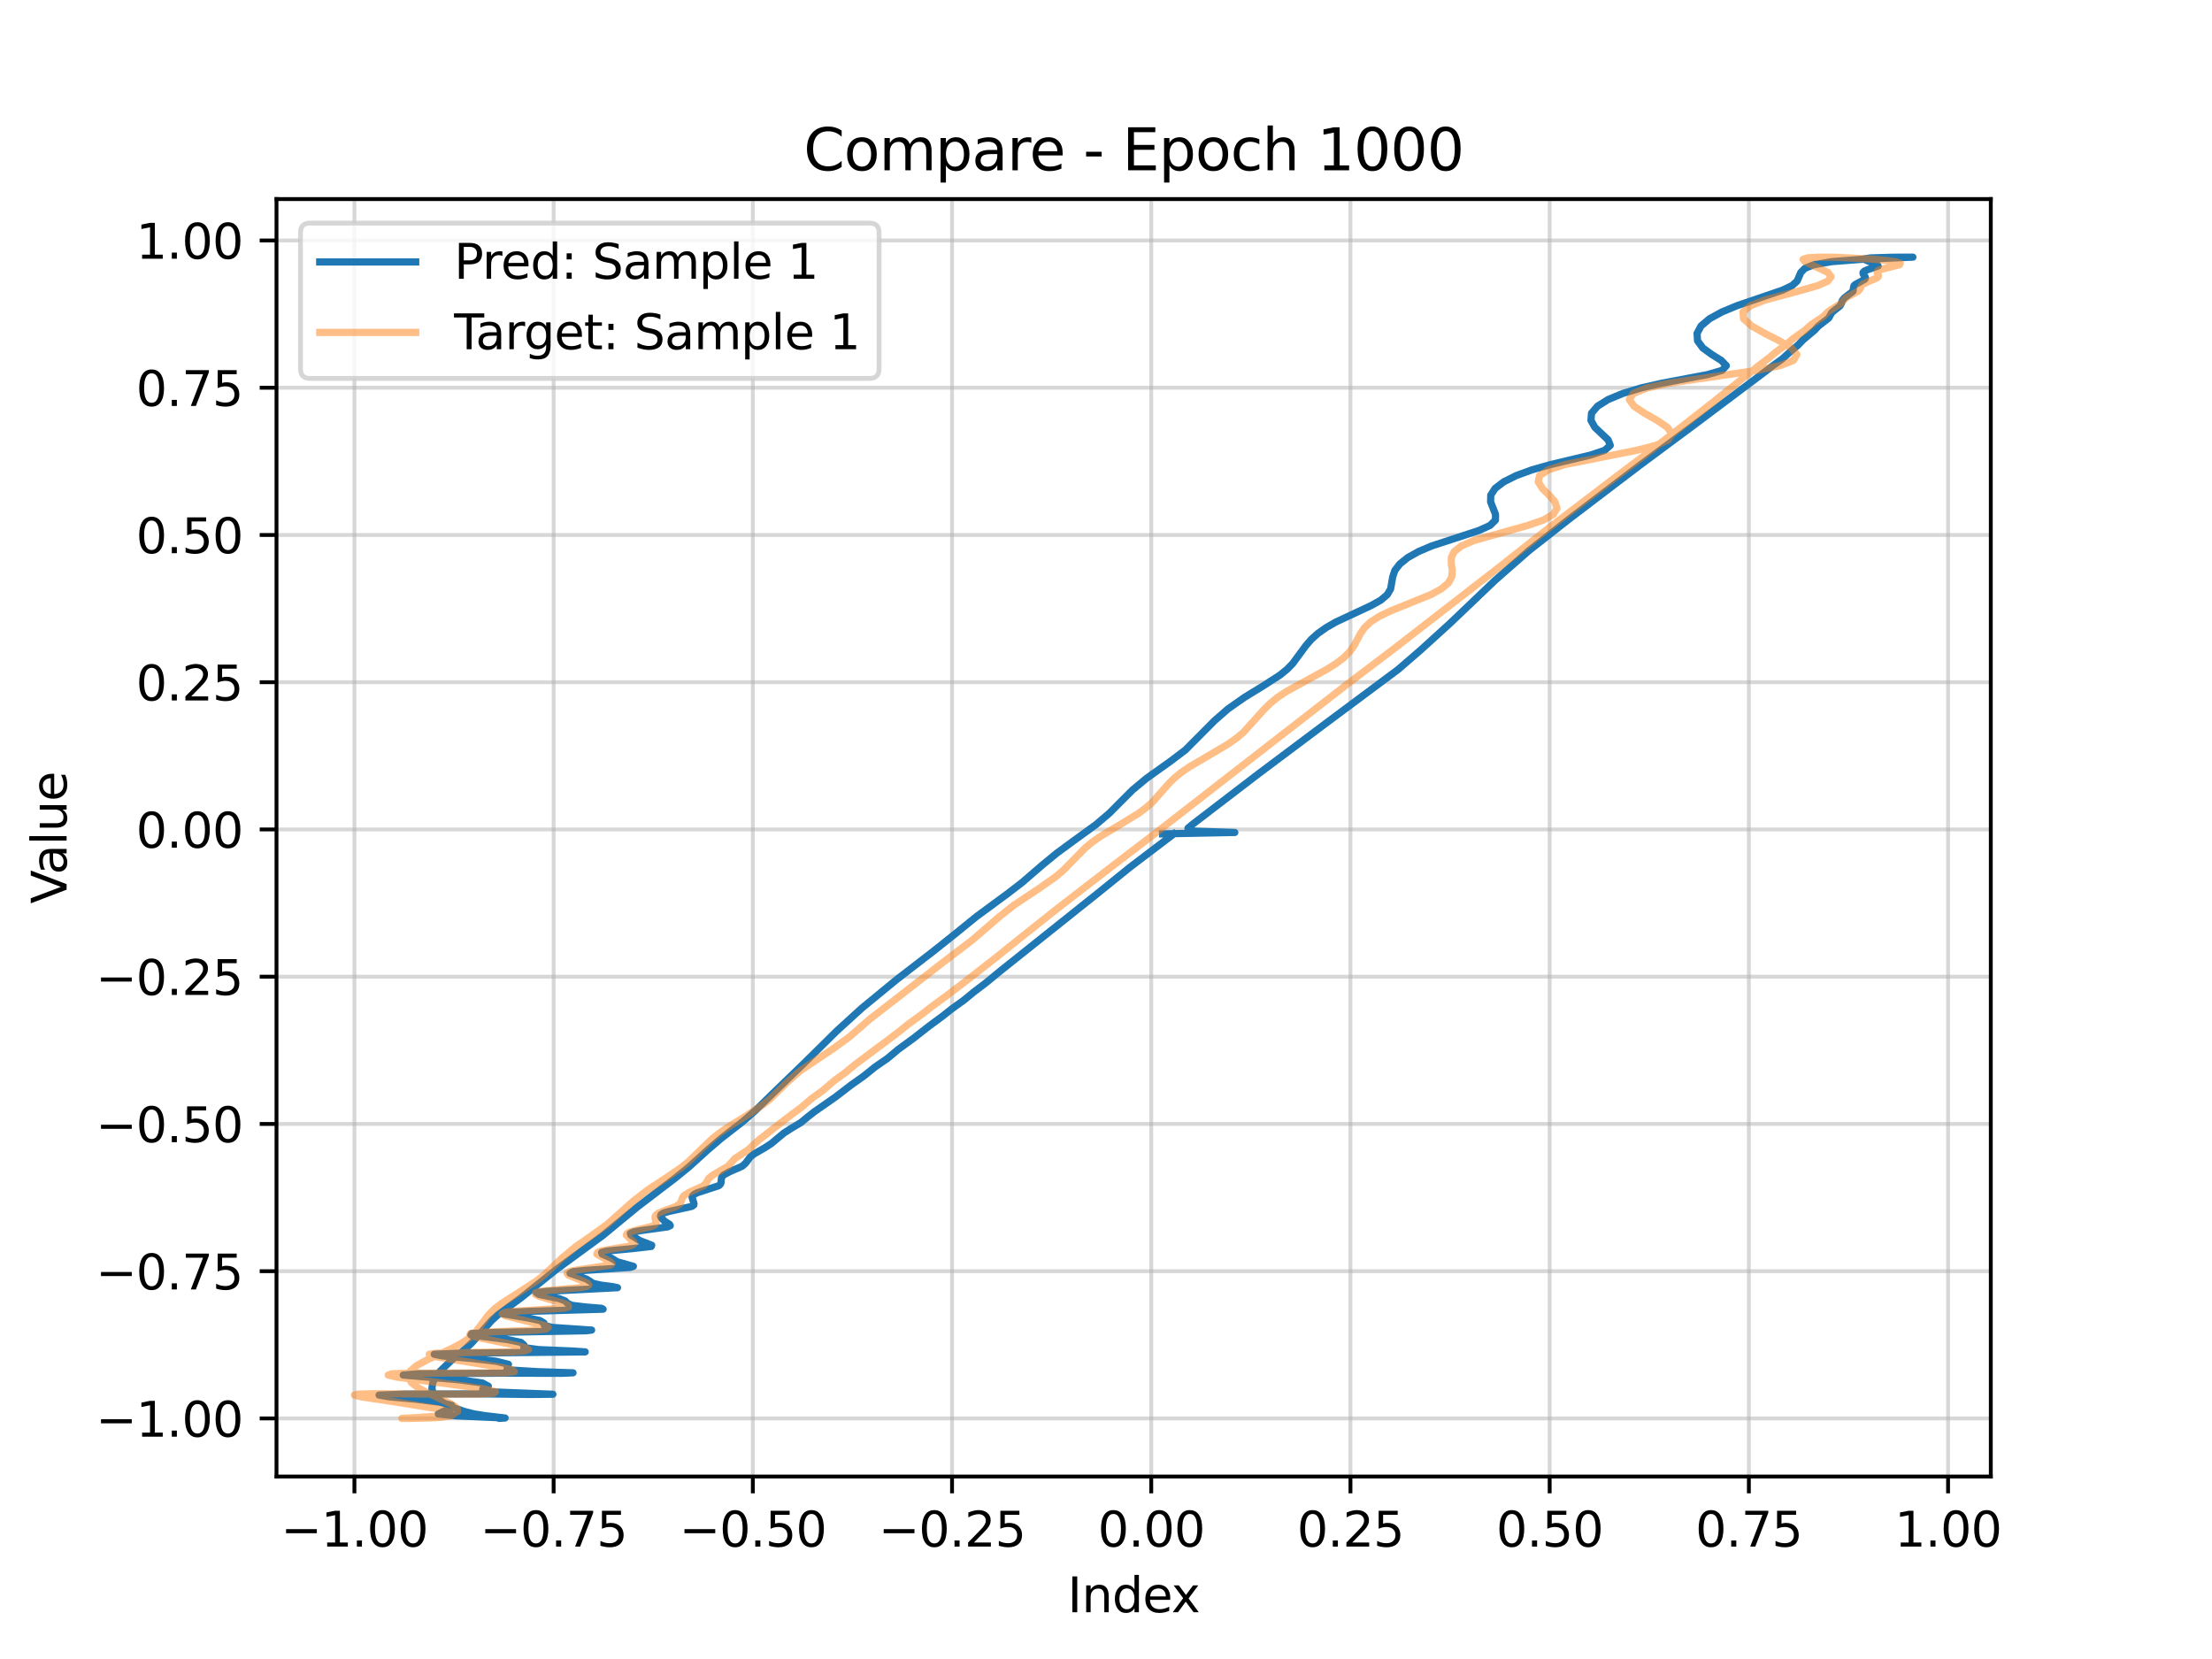 <?xml version="1.0" encoding="utf-8" standalone="no"?>
<!DOCTYPE svg PUBLIC "-//W3C//DTD SVG 1.1//EN"
  "http://www.w3.org/Graphics/SVG/1.1/DTD/svg11.dtd">
<svg xmlns:xlink="http://www.w3.org/1999/xlink" width="460.8pt" height="345.6pt" viewBox="0 0 460.8 345.6" xmlns="http://www.w3.org/2000/svg" version="1.1">
 <defs>
  <style type="text/css">*{stroke-linejoin: round; stroke-linecap: butt}</style>
 </defs>
 <g id="figure_1">
  <g id="patch_1">
   <path d="M 0 345.6 
L 460.8 345.6 
L 460.8 0 
L 0 0 
z
" style="fill: #ffffff"/>
  </g>
  <g id="axes_1">
   <g id="patch_2">
    <path d="M 57.6 307.584 
L 414.72 307.584 
L 414.72 41.472 
L 57.6 41.472 
z
" style="fill: #ffffff"/>
   </g>
   <g id="matplotlib.axis_1">
    <g id="xtick_1">
     <g id="line2d_1">
      <path d="M 73.833 307.584 
L 73.833 41.472 
" clip-path="url(#pee3ec6169e)" style="fill: none; stroke: #b0b0b0; stroke-opacity: 0.5; stroke-width: 0.8; stroke-linecap: square"/>
     </g>
     <g id="line2d_2">
      <defs>
       <path id="m565e00272d" d="M 0 0 
L 0 3.5 
" style="stroke: #000000; stroke-width: 0.8"/>
      </defs>
      <g>
       <use xlink:href="#m565e00272d" x="73.833" y="307.584" style="stroke: #000000; stroke-width: 0.8"/>
      </g>
     </g>
     <g id="text_1">
      <!-- −1.00 -->
      <g transform="translate(58.51 322.182) scale(0.1 -0.1)">
       <defs>
        <path id="DejaVuSans-2212" d="M 678 2272 
L 4684 2272 
L 4684 1741 
L 678 1741 
L 678 2272 
z
" transform="scale(0.016)"/>
        <path id="DejaVuSans-31" d="M 794 531 
L 1825 531 
L 1825 4091 
L 703 3866 
L 703 4441 
L 1819 4666 
L 2450 4666 
L 2450 531 
L 3481 531 
L 3481 0 
L 794 0 
L 794 531 
z
" transform="scale(0.016)"/>
        <path id="DejaVuSans-2e" d="M 684 794 
L 1344 794 
L 1344 0 
L 684 0 
L 684 794 
z
" transform="scale(0.016)"/>
        <path id="DejaVuSans-30" d="M 2034 4250 
Q 1547 4250 1301 3770 
Q 1056 3291 1056 2328 
Q 1056 1369 1301 889 
Q 1547 409 2034 409 
Q 2525 409 2770 889 
Q 3016 1369 3016 2328 
Q 3016 3291 2770 3770 
Q 2525 4250 2034 4250 
z
M 2034 4750 
Q 2819 4750 3233 4129 
Q 3647 3509 3647 2328 
Q 3647 1150 3233 529 
Q 2819 -91 2034 -91 
Q 1250 -91 836 529 
Q 422 1150 422 2328 
Q 422 3509 836 4129 
Q 1250 4750 2034 4750 
z
" transform="scale(0.016)"/>
       </defs>
       <use xlink:href="#DejaVuSans-2212"/>
       <use xlink:href="#DejaVuSans-31" transform="translate(83.789 0)"/>
       <use xlink:href="#DejaVuSans-2e" transform="translate(147.412 0)"/>
       <use xlink:href="#DejaVuSans-30" transform="translate(179.199 0)"/>
       <use xlink:href="#DejaVuSans-30" transform="translate(242.822 0)"/>
      </g>
     </g>
    </g>
    <g id="xtick_2">
     <g id="line2d_3">
      <path d="M 115.331 307.584 
L 115.331 41.472 
" clip-path="url(#pee3ec6169e)" style="fill: none; stroke: #b0b0b0; stroke-opacity: 0.5; stroke-width: 0.8; stroke-linecap: square"/>
     </g>
     <g id="line2d_4">
      <g>
       <use xlink:href="#m565e00272d" x="115.331" y="307.584" style="stroke: #000000; stroke-width: 0.8"/>
      </g>
     </g>
     <g id="text_2">
      <!-- −0.75 -->
      <g transform="translate(100.008 322.182) scale(0.1 -0.1)">
       <defs>
        <path id="DejaVuSans-37" d="M 525 4666 
L 3525 4666 
L 3525 4397 
L 1831 0 
L 1172 0 
L 2766 4134 
L 525 4134 
L 525 4666 
z
" transform="scale(0.016)"/>
        <path id="DejaVuSans-35" d="M 691 4666 
L 3169 4666 
L 3169 4134 
L 1269 4134 
L 1269 2991 
Q 1406 3038 1543 3061 
Q 1681 3084 1819 3084 
Q 2600 3084 3056 2656 
Q 3513 2228 3513 1497 
Q 3513 744 3044 326 
Q 2575 -91 1722 -91 
Q 1428 -91 1123 -41 
Q 819 9 494 109 
L 494 744 
Q 775 591 1075 516 
Q 1375 441 1709 441 
Q 2250 441 2565 725 
Q 2881 1009 2881 1497 
Q 2881 1984 2565 2268 
Q 2250 2553 1709 2553 
Q 1456 2553 1204 2497 
Q 953 2441 691 2322 
L 691 4666 
z
" transform="scale(0.016)"/>
       </defs>
       <use xlink:href="#DejaVuSans-2212"/>
       <use xlink:href="#DejaVuSans-30" transform="translate(83.789 0)"/>
       <use xlink:href="#DejaVuSans-2e" transform="translate(147.412 0)"/>
       <use xlink:href="#DejaVuSans-37" transform="translate(179.199 0)"/>
       <use xlink:href="#DejaVuSans-35" transform="translate(242.822 0)"/>
      </g>
     </g>
    </g>
    <g id="xtick_3">
     <g id="line2d_5">
      <path d="M 156.829 307.584 
L 156.829 41.472 
" clip-path="url(#pee3ec6169e)" style="fill: none; stroke: #b0b0b0; stroke-opacity: 0.5; stroke-width: 0.8; stroke-linecap: square"/>
     </g>
     <g id="line2d_6">
      <g>
       <use xlink:href="#m565e00272d" x="156.829" y="307.584" style="stroke: #000000; stroke-width: 0.8"/>
      </g>
     </g>
     <g id="text_3">
      <!-- −0.50 -->
      <g transform="translate(141.506 322.182) scale(0.1 -0.1)">
       <use xlink:href="#DejaVuSans-2212"/>
       <use xlink:href="#DejaVuSans-30" transform="translate(83.789 0)"/>
       <use xlink:href="#DejaVuSans-2e" transform="translate(147.412 0)"/>
       <use xlink:href="#DejaVuSans-35" transform="translate(179.199 0)"/>
       <use xlink:href="#DejaVuSans-30" transform="translate(242.822 0)"/>
      </g>
     </g>
    </g>
    <g id="xtick_4">
     <g id="line2d_7">
      <path d="M 198.327 307.584 
L 198.327 41.472 
" clip-path="url(#pee3ec6169e)" style="fill: none; stroke: #b0b0b0; stroke-opacity: 0.5; stroke-width: 0.8; stroke-linecap: square"/>
     </g>
     <g id="line2d_8">
      <g>
       <use xlink:href="#m565e00272d" x="198.327" y="307.584" style="stroke: #000000; stroke-width: 0.8"/>
      </g>
     </g>
     <g id="text_4">
      <!-- −0.25 -->
      <g transform="translate(183.005 322.182) scale(0.1 -0.1)">
       <defs>
        <path id="DejaVuSans-32" d="M 1228 531 
L 3431 531 
L 3431 0 
L 469 0 
L 469 531 
Q 828 903 1448 1529 
Q 2069 2156 2228 2338 
Q 2531 2678 2651 2914 
Q 2772 3150 2772 3378 
Q 2772 3750 2511 3984 
Q 2250 4219 1831 4219 
Q 1534 4219 1204 4116 
Q 875 4013 500 3803 
L 500 4441 
Q 881 4594 1212 4672 
Q 1544 4750 1819 4750 
Q 2544 4750 2975 4387 
Q 3406 4025 3406 3419 
Q 3406 3131 3298 2873 
Q 3191 2616 2906 2266 
Q 2828 2175 2409 1742 
Q 1991 1309 1228 531 
z
" transform="scale(0.016)"/>
       </defs>
       <use xlink:href="#DejaVuSans-2212"/>
       <use xlink:href="#DejaVuSans-30" transform="translate(83.789 0)"/>
       <use xlink:href="#DejaVuSans-2e" transform="translate(147.412 0)"/>
       <use xlink:href="#DejaVuSans-32" transform="translate(179.199 0)"/>
       <use xlink:href="#DejaVuSans-35" transform="translate(242.822 0)"/>
      </g>
     </g>
    </g>
    <g id="xtick_5">
     <g id="line2d_9">
      <path d="M 239.826 307.584 
L 239.826 41.472 
" clip-path="url(#pee3ec6169e)" style="fill: none; stroke: #b0b0b0; stroke-opacity: 0.5; stroke-width: 0.8; stroke-linecap: square"/>
     </g>
     <g id="line2d_10">
      <g>
       <use xlink:href="#m565e00272d" x="239.826" y="307.584" style="stroke: #000000; stroke-width: 0.8"/>
      </g>
     </g>
     <g id="text_5">
      <!-- 0.00 -->
      <g transform="translate(228.693 322.182) scale(0.1 -0.1)">
       <use xlink:href="#DejaVuSans-30"/>
       <use xlink:href="#DejaVuSans-2e" transform="translate(63.623 0)"/>
       <use xlink:href="#DejaVuSans-30" transform="translate(95.41 0)"/>
       <use xlink:href="#DejaVuSans-30" transform="translate(159.033 0)"/>
      </g>
     </g>
    </g>
    <g id="xtick_6">
     <g id="line2d_11">
      <path d="M 281.324 307.584 
L 281.324 41.472 
" clip-path="url(#pee3ec6169e)" style="fill: none; stroke: #b0b0b0; stroke-opacity: 0.5; stroke-width: 0.8; stroke-linecap: square"/>
     </g>
     <g id="line2d_12">
      <g>
       <use xlink:href="#m565e00272d" x="281.324" y="307.584" style="stroke: #000000; stroke-width: 0.8"/>
      </g>
     </g>
     <g id="text_6">
      <!-- 0.25 -->
      <g transform="translate(270.191 322.182) scale(0.1 -0.1)">
       <use xlink:href="#DejaVuSans-30"/>
       <use xlink:href="#DejaVuSans-2e" transform="translate(63.623 0)"/>
       <use xlink:href="#DejaVuSans-32" transform="translate(95.41 0)"/>
       <use xlink:href="#DejaVuSans-35" transform="translate(159.033 0)"/>
      </g>
     </g>
    </g>
    <g id="xtick_7">
     <g id="line2d_13">
      <path d="M 322.822 307.584 
L 322.822 41.472 
" clip-path="url(#pee3ec6169e)" style="fill: none; stroke: #b0b0b0; stroke-opacity: 0.5; stroke-width: 0.8; stroke-linecap: square"/>
     </g>
     <g id="line2d_14">
      <g>
       <use xlink:href="#m565e00272d" x="322.822" y="307.584" style="stroke: #000000; stroke-width: 0.8"/>
      </g>
     </g>
     <g id="text_7">
      <!-- 0.50 -->
      <g transform="translate(311.689 322.182) scale(0.1 -0.1)">
       <use xlink:href="#DejaVuSans-30"/>
       <use xlink:href="#DejaVuSans-2e" transform="translate(63.623 0)"/>
       <use xlink:href="#DejaVuSans-35" transform="translate(95.41 0)"/>
       <use xlink:href="#DejaVuSans-30" transform="translate(159.033 0)"/>
      </g>
     </g>
    </g>
    <g id="xtick_8">
     <g id="line2d_15">
      <path d="M 364.32 307.584 
L 364.32 41.472 
" clip-path="url(#pee3ec6169e)" style="fill: none; stroke: #b0b0b0; stroke-opacity: 0.5; stroke-width: 0.8; stroke-linecap: square"/>
     </g>
     <g id="line2d_16">
      <g>
       <use xlink:href="#m565e00272d" x="364.32" y="307.584" style="stroke: #000000; stroke-width: 0.8"/>
      </g>
     </g>
     <g id="text_8">
      <!-- 0.75 -->
      <g transform="translate(353.187 322.182) scale(0.1 -0.1)">
       <use xlink:href="#DejaVuSans-30"/>
       <use xlink:href="#DejaVuSans-2e" transform="translate(63.623 0)"/>
       <use xlink:href="#DejaVuSans-37" transform="translate(95.41 0)"/>
       <use xlink:href="#DejaVuSans-35" transform="translate(159.033 0)"/>
      </g>
     </g>
    </g>
    <g id="xtick_9">
     <g id="line2d_17">
      <path d="M 405.818 307.584 
L 405.818 41.472 
" clip-path="url(#pee3ec6169e)" style="fill: none; stroke: #b0b0b0; stroke-opacity: 0.5; stroke-width: 0.8; stroke-linecap: square"/>
     </g>
     <g id="line2d_18">
      <g>
       <use xlink:href="#m565e00272d" x="405.818" y="307.584" style="stroke: #000000; stroke-width: 0.8"/>
      </g>
     </g>
     <g id="text_9">
      <!-- 1.00 -->
      <g transform="translate(394.685 322.182) scale(0.1 -0.1)">
       <use xlink:href="#DejaVuSans-31"/>
       <use xlink:href="#DejaVuSans-2e" transform="translate(63.623 0)"/>
       <use xlink:href="#DejaVuSans-30" transform="translate(95.41 0)"/>
       <use xlink:href="#DejaVuSans-30" transform="translate(159.033 0)"/>
      </g>
     </g>
    </g>
    <g id="text_10">
     <!-- Index -->
     <g transform="translate(222.394 335.861) scale(0.1 -0.1)">
      <defs>
       <path id="DejaVuSans-49" d="M 628 4666 
L 1259 4666 
L 1259 0 
L 628 0 
L 628 4666 
z
" transform="scale(0.016)"/>
       <path id="DejaVuSans-6e" d="M 3513 2113 
L 3513 0 
L 2938 0 
L 2938 2094 
Q 2938 2591 2744 2837 
Q 2550 3084 2163 3084 
Q 1697 3084 1428 2787 
Q 1159 2491 1159 1978 
L 1159 0 
L 581 0 
L 581 3500 
L 1159 3500 
L 1159 2956 
Q 1366 3272 1645 3428 
Q 1925 3584 2291 3584 
Q 2894 3584 3203 3211 
Q 3513 2838 3513 2113 
z
" transform="scale(0.016)"/>
       <path id="DejaVuSans-64" d="M 2906 2969 
L 2906 4863 
L 3481 4863 
L 3481 0 
L 2906 0 
L 2906 525 
Q 2725 213 2448 61 
Q 2172 -91 1784 -91 
Q 1150 -91 751 415 
Q 353 922 353 1747 
Q 353 2572 751 3078 
Q 1150 3584 1784 3584 
Q 2172 3584 2448 3432 
Q 2725 3281 2906 2969 
z
M 947 1747 
Q 947 1113 1208 752 
Q 1469 391 1925 391 
Q 2381 391 2643 752 
Q 2906 1113 2906 1747 
Q 2906 2381 2643 2742 
Q 2381 3103 1925 3103 
Q 1469 3103 1208 2742 
Q 947 2381 947 1747 
z
" transform="scale(0.016)"/>
       <path id="DejaVuSans-65" d="M 3597 1894 
L 3597 1613 
L 953 1613 
Q 991 1019 1311 708 
Q 1631 397 2203 397 
Q 2534 397 2845 478 
Q 3156 559 3463 722 
L 3463 178 
Q 3153 47 2828 -22 
Q 2503 -91 2169 -91 
Q 1331 -91 842 396 
Q 353 884 353 1716 
Q 353 2575 817 3079 
Q 1281 3584 2069 3584 
Q 2775 3584 3186 3129 
Q 3597 2675 3597 1894 
z
M 3022 2063 
Q 3016 2534 2758 2815 
Q 2500 3097 2075 3097 
Q 1594 3097 1305 2825 
Q 1016 2553 972 2059 
L 3022 2063 
z
" transform="scale(0.016)"/>
       <path id="DejaVuSans-78" d="M 3513 3500 
L 2247 1797 
L 3578 0 
L 2900 0 
L 1881 1375 
L 863 0 
L 184 0 
L 1544 1831 
L 300 3500 
L 978 3500 
L 1906 2253 
L 2834 3500 
L 3513 3500 
z
" transform="scale(0.016)"/>
      </defs>
      <use xlink:href="#DejaVuSans-49"/>
      <use xlink:href="#DejaVuSans-6e" transform="translate(29.492 0)"/>
      <use xlink:href="#DejaVuSans-64" transform="translate(92.871 0)"/>
      <use xlink:href="#DejaVuSans-65" transform="translate(156.348 0)"/>
      <use xlink:href="#DejaVuSans-78" transform="translate(216.121 0)"/>
     </g>
    </g>
   </g>
   <g id="matplotlib.axis_2">
    <g id="ytick_1">
     <g id="line2d_19">
      <path d="M 57.6 295.488 
L 414.72 295.488 
" clip-path="url(#pee3ec6169e)" style="fill: none; stroke: #b0b0b0; stroke-opacity: 0.5; stroke-width: 0.8; stroke-linecap: square"/>
     </g>
     <g id="line2d_20">
      <defs>
       <path id="m3be7a83f16" d="M 0 0 
L -3.5 0 
" style="stroke: #000000; stroke-width: 0.8"/>
      </defs>
      <g>
       <use xlink:href="#m3be7a83f16" x="57.6" y="295.488" style="stroke: #000000; stroke-width: 0.8"/>
      </g>
     </g>
     <g id="text_11">
      <!-- −1.00 -->
      <g transform="translate(19.955 299.287) scale(0.1 -0.1)">
       <use xlink:href="#DejaVuSans-2212"/>
       <use xlink:href="#DejaVuSans-31" transform="translate(83.789 0)"/>
       <use xlink:href="#DejaVuSans-2e" transform="translate(147.412 0)"/>
       <use xlink:href="#DejaVuSans-30" transform="translate(179.199 0)"/>
       <use xlink:href="#DejaVuSans-30" transform="translate(242.822 0)"/>
      </g>
     </g>
    </g>
    <g id="ytick_2">
     <g id="line2d_21">
      <path d="M 57.6 264.814 
L 414.72 264.814 
" clip-path="url(#pee3ec6169e)" style="fill: none; stroke: #b0b0b0; stroke-opacity: 0.5; stroke-width: 0.8; stroke-linecap: square"/>
     </g>
     <g id="line2d_22">
      <g>
       <use xlink:href="#m3be7a83f16" x="57.6" y="264.814" style="stroke: #000000; stroke-width: 0.8"/>
      </g>
     </g>
     <g id="text_12">
      <!-- −0.75 -->
      <g transform="translate(19.955 268.613) scale(0.1 -0.1)">
       <use xlink:href="#DejaVuSans-2212"/>
       <use xlink:href="#DejaVuSans-30" transform="translate(83.789 0)"/>
       <use xlink:href="#DejaVuSans-2e" transform="translate(147.412 0)"/>
       <use xlink:href="#DejaVuSans-37" transform="translate(179.199 0)"/>
       <use xlink:href="#DejaVuSans-35" transform="translate(242.822 0)"/>
      </g>
     </g>
    </g>
    <g id="ytick_3">
     <g id="line2d_23">
      <path d="M 57.6 234.139 
L 414.72 234.139 
" clip-path="url(#pee3ec6169e)" style="fill: none; stroke: #b0b0b0; stroke-opacity: 0.5; stroke-width: 0.8; stroke-linecap: square"/>
     </g>
     <g id="line2d_24">
      <g>
       <use xlink:href="#m3be7a83f16" x="57.6" y="234.139" style="stroke: #000000; stroke-width: 0.8"/>
      </g>
     </g>
     <g id="text_13">
      <!-- −0.50 -->
      <g transform="translate(19.955 237.939) scale(0.1 -0.1)">
       <use xlink:href="#DejaVuSans-2212"/>
       <use xlink:href="#DejaVuSans-30" transform="translate(83.789 0)"/>
       <use xlink:href="#DejaVuSans-2e" transform="translate(147.412 0)"/>
       <use xlink:href="#DejaVuSans-35" transform="translate(179.199 0)"/>
       <use xlink:href="#DejaVuSans-30" transform="translate(242.822 0)"/>
      </g>
     </g>
    </g>
    <g id="ytick_4">
     <g id="line2d_25">
      <path d="M 57.6 203.465 
L 414.72 203.465 
" clip-path="url(#pee3ec6169e)" style="fill: none; stroke: #b0b0b0; stroke-opacity: 0.5; stroke-width: 0.8; stroke-linecap: square"/>
     </g>
     <g id="line2d_26">
      <g>
       <use xlink:href="#m3be7a83f16" x="57.6" y="203.465" style="stroke: #000000; stroke-width: 0.8"/>
      </g>
     </g>
     <g id="text_14">
      <!-- −0.25 -->
      <g transform="translate(19.955 207.264) scale(0.1 -0.1)">
       <use xlink:href="#DejaVuSans-2212"/>
       <use xlink:href="#DejaVuSans-30" transform="translate(83.789 0)"/>
       <use xlink:href="#DejaVuSans-2e" transform="translate(147.412 0)"/>
       <use xlink:href="#DejaVuSans-32" transform="translate(179.199 0)"/>
       <use xlink:href="#DejaVuSans-35" transform="translate(242.822 0)"/>
      </g>
     </g>
    </g>
    <g id="ytick_5">
     <g id="line2d_27">
      <path d="M 57.6 172.791 
L 414.72 172.791 
" clip-path="url(#pee3ec6169e)" style="fill: none; stroke: #b0b0b0; stroke-opacity: 0.5; stroke-width: 0.8; stroke-linecap: square"/>
     </g>
     <g id="line2d_28">
      <g>
       <use xlink:href="#m3be7a83f16" x="57.6" y="172.791" style="stroke: #000000; stroke-width: 0.8"/>
      </g>
     </g>
     <g id="text_15">
      <!-- 0.00 -->
      <g transform="translate(28.334 176.59) scale(0.1 -0.1)">
       <use xlink:href="#DejaVuSans-30"/>
       <use xlink:href="#DejaVuSans-2e" transform="translate(63.623 0)"/>
       <use xlink:href="#DejaVuSans-30" transform="translate(95.41 0)"/>
       <use xlink:href="#DejaVuSans-30" transform="translate(159.033 0)"/>
      </g>
     </g>
    </g>
    <g id="ytick_6">
     <g id="line2d_29">
      <path d="M 57.6 142.117 
L 414.72 142.117 
" clip-path="url(#pee3ec6169e)" style="fill: none; stroke: #b0b0b0; stroke-opacity: 0.5; stroke-width: 0.8; stroke-linecap: square"/>
     </g>
     <g id="line2d_30">
      <g>
       <use xlink:href="#m3be7a83f16" x="57.6" y="142.117" style="stroke: #000000; stroke-width: 0.8"/>
      </g>
     </g>
     <g id="text_16">
      <!-- 0.25 -->
      <g transform="translate(28.334 145.916) scale(0.1 -0.1)">
       <use xlink:href="#DejaVuSans-30"/>
       <use xlink:href="#DejaVuSans-2e" transform="translate(63.623 0)"/>
       <use xlink:href="#DejaVuSans-32" transform="translate(95.41 0)"/>
       <use xlink:href="#DejaVuSans-35" transform="translate(159.033 0)"/>
      </g>
     </g>
    </g>
    <g id="ytick_7">
     <g id="line2d_31">
      <path d="M 57.6 111.442 
L 414.72 111.442 
" clip-path="url(#pee3ec6169e)" style="fill: none; stroke: #b0b0b0; stroke-opacity: 0.5; stroke-width: 0.8; stroke-linecap: square"/>
     </g>
     <g id="line2d_32">
      <g>
       <use xlink:href="#m3be7a83f16" x="57.6" y="111.442" style="stroke: #000000; stroke-width: 0.8"/>
      </g>
     </g>
     <g id="text_17">
      <!-- 0.50 -->
      <g transform="translate(28.334 115.242) scale(0.1 -0.1)">
       <use xlink:href="#DejaVuSans-30"/>
       <use xlink:href="#DejaVuSans-2e" transform="translate(63.623 0)"/>
       <use xlink:href="#DejaVuSans-35" transform="translate(95.41 0)"/>
       <use xlink:href="#DejaVuSans-30" transform="translate(159.033 0)"/>
      </g>
     </g>
    </g>
    <g id="ytick_8">
     <g id="line2d_33">
      <path d="M 57.6 80.768 
L 414.72 80.768 
" clip-path="url(#pee3ec6169e)" style="fill: none; stroke: #b0b0b0; stroke-opacity: 0.5; stroke-width: 0.8; stroke-linecap: square"/>
     </g>
     <g id="line2d_34">
      <g>
       <use xlink:href="#m3be7a83f16" x="57.6" y="80.768" style="stroke: #000000; stroke-width: 0.8"/>
      </g>
     </g>
     <g id="text_18">
      <!-- 0.75 -->
      <g transform="translate(28.334 84.567) scale(0.1 -0.1)">
       <use xlink:href="#DejaVuSans-30"/>
       <use xlink:href="#DejaVuSans-2e" transform="translate(63.623 0)"/>
       <use xlink:href="#DejaVuSans-37" transform="translate(95.41 0)"/>
       <use xlink:href="#DejaVuSans-35" transform="translate(159.033 0)"/>
      </g>
     </g>
    </g>
    <g id="ytick_9">
     <g id="line2d_35">
      <path d="M 57.6 50.094 
L 414.72 50.094 
" clip-path="url(#pee3ec6169e)" style="fill: none; stroke: #b0b0b0; stroke-opacity: 0.5; stroke-width: 0.8; stroke-linecap: square"/>
     </g>
     <g id="line2d_36">
      <g>
       <use xlink:href="#m3be7a83f16" x="57.6" y="50.094" style="stroke: #000000; stroke-width: 0.8"/>
      </g>
     </g>
     <g id="text_19">
      <!-- 1.00 -->
      <g transform="translate(28.334 53.893) scale(0.1 -0.1)">
       <use xlink:href="#DejaVuSans-31"/>
       <use xlink:href="#DejaVuSans-2e" transform="translate(63.623 0)"/>
       <use xlink:href="#DejaVuSans-30" transform="translate(95.41 0)"/>
       <use xlink:href="#DejaVuSans-30" transform="translate(159.033 0)"/>
      </g>
     </g>
    </g>
    <g id="text_20">
     <!-- Value -->
     <g transform="translate(13.875 188.259) rotate(-90) scale(0.1 -0.1)">
      <defs>
       <path id="DejaVuSans-56" d="M 1831 0 
L 50 4666 
L 709 4666 
L 2188 738 
L 3669 4666 
L 4325 4666 
L 2547 0 
L 1831 0 
z
" transform="scale(0.016)"/>
       <path id="DejaVuSans-61" d="M 2194 1759 
Q 1497 1759 1228 1600 
Q 959 1441 959 1056 
Q 959 750 1161 570 
Q 1363 391 1709 391 
Q 2188 391 2477 730 
Q 2766 1069 2766 1631 
L 2766 1759 
L 2194 1759 
z
M 3341 1997 
L 3341 0 
L 2766 0 
L 2766 531 
Q 2569 213 2275 61 
Q 1981 -91 1556 -91 
Q 1019 -91 701 211 
Q 384 513 384 1019 
Q 384 1609 779 1909 
Q 1175 2209 1959 2209 
L 2766 2209 
L 2766 2266 
Q 2766 2663 2505 2880 
Q 2244 3097 1772 3097 
Q 1472 3097 1187 3025 
Q 903 2953 641 2809 
L 641 3341 
Q 956 3463 1253 3523 
Q 1550 3584 1831 3584 
Q 2591 3584 2966 3190 
Q 3341 2797 3341 1997 
z
" transform="scale(0.016)"/>
       <path id="DejaVuSans-6c" d="M 603 4863 
L 1178 4863 
L 1178 0 
L 603 0 
L 603 4863 
z
" transform="scale(0.016)"/>
       <path id="DejaVuSans-75" d="M 544 1381 
L 544 3500 
L 1119 3500 
L 1119 1403 
Q 1119 906 1312 657 
Q 1506 409 1894 409 
Q 2359 409 2629 706 
Q 2900 1003 2900 1516 
L 2900 3500 
L 3475 3500 
L 3475 0 
L 2900 0 
L 2900 538 
Q 2691 219 2414 64 
Q 2138 -91 1772 -91 
Q 1169 -91 856 284 
Q 544 659 544 1381 
z
M 1991 3584 
L 1991 3584 
z
" transform="scale(0.016)"/>
      </defs>
      <use xlink:href="#DejaVuSans-56"/>
      <use xlink:href="#DejaVuSans-61" transform="translate(60.658 0)"/>
      <use xlink:href="#DejaVuSans-6c" transform="translate(121.938 0)"/>
      <use xlink:href="#DejaVuSans-75" transform="translate(149.721 0)"/>
      <use xlink:href="#DejaVuSans-65" transform="translate(213.1 0)"/>
     </g>
    </g>
   </g>
   <g id="line2d_37">
    <path d="M 242.176 173.712 
L 257.23 173.416 
L 248.163 173.12 
L 247.987 172.824 
L 247.475 172.528 
L 248.529 171.641 
L 262.123 161.229 
L 276.152 150.715 
L 291.255 139.466 
L 295.97 135.39 
L 302.035 129.881 
L 311.516 120.836 
L 318.555 114.668 
L 326.745 108.24 
L 341.46 97.034 
L 352.947 88.506 
L 367.809 77.342 
L 369.301 76.194 
L 371.28 74.768 
L 373.183 73.052 
L 374.531 71.917 
L 375.635 70.775 
L 378 68.798 
L 378.787 67.944 
L 380.952 66.263 
L 381.584 65.13 
L 382.24 64.57 
L 383.294 63.74 
L 383.6 63.181 
L 383.769 62.614 
L 384.23 62.05 
L 386.025 60.675 
L 386.075 60.112 
L 386.204 59.543 
L 386.49 59.262 
L 387.515 58.715 
L 388.462 58.176 
L 388.607 57.903 
L 388.523 57.622 
L 388.119 57.046 
L 388.102 56.757 
L 388.382 56.475 
L 389.006 56.202 
L 391.252 55.418 
L 391.049 55.146 
L 388.17 53.963 
L 389.632 53.729 
L 394.244 53.585 
L 398.487 53.568 
L 387.795 54.021 
L 381.581 54.506 
L 377.895 55.143 
L 375.996 55.901 
L 375.152 56.744 
L 374.374 58.552 
L 373.334 59.484 
L 371.347 60.44 
L 361.808 63.696 
L 358.7 64.991 
L 356.131 66.401 
L 354.353 67.903 
L 353.527 69.453 
L 353.63 70.999 
L 354.719 72.483 
L 356.61 73.856 
L 358.584 75.09 
L 359.624 76.18 
L 358.761 77.147 
L 355.697 78.037 
L 346.234 79.819 
L 341.826 80.826 
L 338.065 81.96 
L 335.002 83.23 
L 332.788 84.617 
L 331.54 86.08 
L 331.427 87.566 
L 332.232 89.016 
L 335.009 91.641 
L 335.447 92.78 
L 334.261 93.822 
L 331.308 94.804 
L 322.959 96.791 
L 319.111 97.884 
L 315.848 99.078 
L 313.264 100.37 
L 311.466 101.738 
L 310.556 103.143 
L 310.518 104.541 
L 311.546 107.163 
L 311.527 108.348 
L 310.406 109.456 
L 308.084 110.512 
L 298.228 113.736 
L 295.456 114.921 
L 293.239 116.175 
L 291.619 117.482 
L 290.58 118.814 
L 290.137 120.143 
L 289.691 122.689 
L 288.99 123.883 
L 287.633 125.03 
L 285.633 126.148 
L 278.369 129.536 
L 276.284 130.729 
L 274.542 131.959 
L 273.146 133.217 
L 272.045 134.488 
L 269.28 138.239 
L 268.104 139.441 
L 266.653 140.62 
L 263.056 142.939 
L 259.241 145.275 
L 255.817 147.676 
L 252.997 150.137 
L 246.94 156.228 
L 243.834 158.585 
L 238.848 162.136 
L 235.936 164.556 
L 233.49 167 
L 231.072 169.429 
L 228.255 171.821 
L 223.345 175.379 
L 220.094 177.773 
L 217.155 180.189 
L 212.966 183.802 
L 209.868 186.188 
L 203.387 190.959 
L 198.963 194.552 
L 194.479 198.125 
L 186.764 204.078 
L 179.532 210.019 
L 174.321 214.76 
L 170.723 218.317 
L 167.125 221.86 
L 160.988 227.789 
L 157.369 231.334 
L 154.694 233.682 
L 150.142 237.224 
L 147.366 239.609 
L 143.426 243.174 
L 140.526 245.524 
L 132.785 251.428 
L 125.582 257.367 
L 115.908 264.453 
L 108.556 270.35 
L 103.736 273.889 
L 102.417 275.082 
L 100.305 277.467 
L 98.214 279.818 
L 96.971 280.975 
L 94.15 283.282 
L 91.687 285.64 
L 90.75 286.85 
L 90.144 288.07 
L 89.968 289.279 
L 90.314 290.447 
L 91.315 291.538 
L 92.886 292.517 
L 94.781 293.355 
L 96.75 294.034 
L 98.787 294.55 
L 101.139 294.917 
L 105.215 295.394 
L 103.937 295.477 
L 104.989 295.385 
L 94.976 294.947 
L 91.305 294.553 
L 92.316 294.041 
L 94.106 293.434 
L 94.134 292.771 
L 91.604 292.105 
L 86.697 291.493 
L 81.076 290.986 
L 78.965 290.621 
L 84.639 290.411 
L 100.439 290.373 
L 110.467 290.492 
L 115.172 290.445 
L 101.202 289.904 
L 100.553 289.396 
L 101.732 288.773 
L 100.475 288.096 
L 95.702 287.44 
L 83.999 286.448 
L 87.177 286.183 
L 105.006 286.055 
L 116.968 286.083 
L 119.374 285.984 
L 112.068 285.745 
L 105.591 285.353 
L 105.912 284.21 
L 103.362 283.571 
L 98.024 282.975 
L 92.248 282.479 
L 90.456 282.116 
L 95.756 281.891 
L 121.911 281.624 
L 119.371 281.445 
L 112.217 281.145 
L 109.123 280.725 
L 109.156 280.207 
L 108.516 279.636 
L 105.757 279.064 
L 98.099 278.107 
L 98.294 277.781 
L 103.346 277.56 
L 122.136 277.226 
L 123.244 277.079 
L 115.006 276.522 
L 113.389 276.101 
L 113.311 275.607 
L 112.437 275.079 
L 110.011 274.558 
L 104.731 273.69 
L 105.892 273.385 
L 110.651 273.165 
L 125.636 272.729 
L 125.291 272.535 
L 121.971 272.267 
L 119.083 271.916 
L 118.168 271.492 
L 117.748 271.019 
L 116.509 270.529 
L 112.211 269.637 
L 111.72 269.285 
L 113.953 269.005 
L 128.643 268.249 
L 127.506 268.01 
L 125.169 267.71 
L 123.564 267.349 
L 122.248 266.494 
L 121.087 266.049 
L 118.754 265.251 
L 119.331 264.927 
L 121.726 264.658 
L 131.304 264.023 
L 131.944 263.797 
L 128.61 262.855 
L 127.267 262.047 
L 125.452 261.255 
L 125.324 260.909 
L 126.455 260.606 
L 131.718 260.111 
L 135.671 259.657 
L 135.765 259.403 
L 133.263 258.426 
L 131.44 257.293 
L 131.313 256.946 
L 131.986 256.63 
L 133.521 256.346 
L 139.043 255.592 
L 139.628 255.333 
L 139.487 255.051 
L 138.457 254.414 
L 137.762 253.712 
L 137.594 253.361 
L 137.693 253.022 
L 138.209 252.702 
L 139.208 252.402 
L 144.139 251.312 
L 144.531 251.03 
L 144.575 250.733 
L 144.171 249.421 
L 144.3 249.087 
L 144.665 248.763 
L 145.309 248.452 
L 149.731 247.007 
L 150.059 246.708 
L 150.205 246.398 
L 150.287 245.42 
L 150.449 245.09 
L 150.759 244.766 
L 151.898 244.139 
L 154.622 242.937 
L 155.312 242.32 
L 156.269 241.038 
L 157.07 240.398 
L 159.23 239.155 
L 160.669 238.231 
L 162.172 236.973 
L 163.321 236.019 
L 164.795 235.08 
L 166.847 233.844 
L 168.373 232.585 
L 169.589 231.634 
L 174.06 228.512 
L 177.324 226.01 
L 179.939 224.163 
L 182.244 222.305 
L 184.885 220.48 
L 187.082 218.642 
L 190.393 216.22 
L 193.487 213.797 
L 196.343 211.692 
L 198.254 210.18 
L 200.762 208.378 
L 202.987 206.556 
L 205.39 204.737 
L 208.365 202.29 
L 228.742 186.033 
L 235.477 180.594 
L 244.491 173.749 
L 244.491 173.749 
" clip-path="url(#pee3ec6169e)" style="fill: none; stroke: #1f77b4; stroke-width: 1.5; stroke-linecap: square"/>
   </g>
   <g id="line2d_38">
    <path d="M 240.513 173.712 
L 264.699 154.916 
L 280.82 142.401 
L 290.456 135.099 
L 312.632 117.899 
L 322.27 110.278 
L 336.663 99.313 
L 341.198 95.896 
L 349.006 89.931 
L 357.39 83.364 
L 359.523 81.643 
L 361.331 80.21 
L 362.742 79.061 
L 364.957 77.342 
L 366.34 76.194 
L 368.611 74.481 
L 369.965 73.336 
L 372.279 71.632 
L 373.603 70.491 
L 376.016 68.798 
L 377.268 67.662 
L 379.771 65.981 
L 380.926 64.849 
L 383.552 63.181 
L 384.518 62.05 
L 385.501 61.498 
L 387.069 60.675 
L 387.525 60.112 
L 387.752 59.543 
L 388.008 59.262 
L 389.064 58.715 
L 390.996 57.903 
L 391.277 57.622 
L 391.302 57.336 
L 391.031 56.757 
L 391.109 56.475 
L 391.556 56.202 
L 393.598 55.679 
L 395.708 55.146 
L 395.866 54.858 
L 394.981 54.555 
L 392.931 54.249 
L 389.843 53.963 
L 382.238 53.585 
L 378.892 53.568 
L 376.583 53.708 
L 375.617 54.021 
L 375.989 54.506 
L 380.776 56.744 
L 381.448 57.636 
L 380.789 58.552 
L 378.687 59.484 
L 375.394 60.44 
L 367.639 62.518 
L 364.658 63.696 
L 363.096 64.991 
L 363.213 66.401 
L 364.887 67.903 
L 367.629 69.453 
L 370.681 70.999 
L 373.179 72.483 
L 374.328 73.856 
L 373.581 75.09 
L 370.754 76.18 
L 366.065 77.147 
L 347.739 79.819 
L 343.073 80.826 
L 340.24 81.96 
L 339.42 83.23 
L 340.393 84.617 
L 342.586 86.08 
L 345.192 87.566 
L 347.34 89.016 
L 348.278 90.384 
L 347.521 91.641 
L 344.955 92.78 
L 340.848 93.822 
L 325.938 96.791 
L 322.551 97.884 
L 320.727 99.078 
L 320.432 100.37 
L 321.293 101.738 
L 322.694 103.143 
L 323.925 104.541 
L 324.355 105.89 
L 323.572 107.163 
L 321.47 108.348 
L 318.259 109.456 
L 307.014 112.619 
L 304.448 113.736 
L 302.922 114.921 
L 302.329 116.175 
L 302.346 117.482 
L 302.528 118.814 
L 302.433 120.143 
L 301.723 121.44 
L 300.244 122.689 
L 298.044 123.883 
L 292.449 126.148 
L 289.703 127.257 
L 287.359 128.381 
L 285.556 129.536 
L 284.287 130.729 
L 283.424 131.959 
L 282.073 134.488 
L 281.168 135.757 
L 279.927 137.01 
L 278.316 138.239 
L 276.384 139.441 
L 267.883 144.101 
L 266.146 145.275 
L 264.674 146.466 
L 263.433 147.676 
L 258.986 152.607 
L 257.505 153.828 
L 255.774 155.035 
L 251.762 157.41 
L 247.748 159.761 
L 246.029 160.943 
L 244.581 162.136 
L 243.378 163.341 
L 240.173 167 
L 238.812 168.219 
L 237.179 169.429 
L 233.274 171.821 
L 229.305 174.191 
L 227.597 175.379 
L 226.14 176.573 
L 223.773 178.98 
L 221.405 181.397 
L 219.979 182.602 
L 216.579 184.997 
L 211.21 188.569 
L 208.189 190.959 
L 202.653 195.746 
L 196.415 200.502 
L 181.097 212.387 
L 177.018 215.947 
L 173.77 218.317 
L 166.734 223.042 
L 164.023 225.412 
L 160.385 228.974 
L 158.9 230.156 
L 155.345 232.509 
L 151.56 234.858 
L 149.857 236.039 
L 148.364 237.224 
L 145.887 239.609 
L 143.427 241.991 
L 141.965 243.174 
L 138.53 245.524 
L 134.952 247.87 
L 131.897 250.236 
L 126.561 255.005 
L 123.287 257.367 
L 119.923 259.717 
L 117.071 262.077 
L 113.291 265.641 
L 111.78 266.825 
L 108.18 269.178 
L 104.501 271.523 
L 102.986 272.703 
L 101.788 273.889 
L 99.113 277.467 
L 97.866 278.649 
L 96.155 279.818 
L 93.974 280.975 
L 88.974 283.282 
L 86.836 284.451 
L 85.437 285.64 
L 85.045 286.85 
L 85.742 288.07 
L 87.391 289.279 
L 89.653 290.447 
L 94.065 292.517 
L 95.251 293.355 
L 95.333 294.034 
L 94.265 294.55 
L 92.242 294.917 
L 87.043 295.307 
L 83.719 295.477 
L 84.904 295.488 
L 89.655 295.385 
L 92.164 295.22 
L 93.946 294.947 
L 94.481 294.553 
L 93.469 294.041 
L 90.903 293.434 
L 82.679 292.105 
L 75.248 290.986 
L 73.833 290.621 
L 74.644 290.411 
L 77.725 290.341 
L 99.743 290.445 
L 102.741 290.257 
L 103.218 289.904 
L 101.147 289.396 
L 97.03 288.773 
L 82.693 286.874 
L 80.868 286.448 
L 81.601 286.183 
L 84.782 286.066 
L 105.151 285.984 
L 107.127 285.745 
L 106.745 285.353 
L 104.266 284.825 
L 89.883 282.479 
L 89.413 282.116 
L 90.943 281.891 
L 98.377 281.739 
L 106.628 281.624 
L 109.178 281.445 
L 110.098 281.145 
L 109.367 280.725 
L 107.293 280.207 
L 99.112 278.542 
L 97.863 278.107 
L 98.029 277.781 
L 99.618 277.56 
L 105.729 277.325 
L 111.969 277.079 
L 113.742 276.849 
L 114.205 276.522 
L 113.376 276.101 
L 109.186 275.079 
L 105.24 274.085 
L 104.627 273.69 
L 105.246 273.385 
L 107.019 273.165 
L 117.373 272.535 
L 118.417 272.267 
L 118.354 271.916 
L 117.327 271.492 
L 112.35 270.058 
L 111.528 269.637 
L 111.617 269.285 
L 112.637 269.005 
L 116.637 268.61 
L 120.837 268.249 
L 122.141 268.01 
L 122.664 267.71 
L 122.419 267.349 
L 121.57 266.936 
L 118.398 265.628 
L 118.129 265.251 
L 118.546 264.927 
L 119.627 264.658 
L 127.19 263.53 
L 127.459 263.215 
L 127.138 262.855 
L 124.335 261.255 
L 124.479 260.909 
L 125.202 260.606 
L 127.912 260.111 
L 130.771 259.657 
L 131.687 259.403 
L 132.104 259.113 
L 132.05 258.786 
L 130.469 257.293 
L 130.653 256.946 
L 131.236 256.63 
L 133.246 256.086 
L 135.355 255.592 
L 136.092 255.333 
L 136.532 255.051 
L 136.695 254.744 
L 136.535 254.067 
L 136.445 253.712 
L 136.491 253.361 
L 136.735 253.022 
L 137.197 252.702 
L 138.621 252.119 
L 140.863 251.312 
L 141.685 250.733 
L 141.968 250.094 
L 142.199 249.421 
L 142.463 249.087 
L 143.438 248.452 
L 146.569 247.007 
L 147.11 246.398 
L 147.69 245.42 
L 148.532 244.766 
L 151.681 242.937 
L 153.067 241.361 
L 154.53 240.398 
L 155.92 239.462 
L 157.22 238.231 
L 158.315 237.291 
L 163.127 233.532 
L 164.79 232.267 
L 166.922 230.695 
L 169.097 228.826 
L 171.293 227.256 
L 173.846 225.088 
L 175.967 223.542 
L 178.231 221.696 
L 183.118 218.035 
L 185.554 216.22 
L 187.544 214.703 
L 189.024 213.496 
L 192.327 211.086 
L 193.831 209.879 
L 197.134 207.467 
L 200.73 204.737 
L 207.797 199.218 
L 210.076 197.372 
L 212.397 195.525 
L 214.708 193.681 
L 220.504 189.084 
L 230.337 181.494 
L 235.8 177.309 
L 240.465 173.749 
L 240.465 173.749 
" clip-path="url(#pee3ec6169e)" style="fill: none; stroke: #ff7f0e; stroke-opacity: 0.5; stroke-width: 1.5; stroke-linecap: square"/>
   </g>
   <g id="patch_3">
    <path d="M 57.6 307.584 
L 57.6 41.472 
" style="fill: none; stroke: #000000; stroke-width: 0.8; stroke-linejoin: miter; stroke-linecap: square"/>
   </g>
   <g id="patch_4">
    <path d="M 414.72 307.584 
L 414.72 41.472 
" style="fill: none; stroke: #000000; stroke-width: 0.8; stroke-linejoin: miter; stroke-linecap: square"/>
   </g>
   <g id="patch_5">
    <path d="M 57.6 307.584 
L 414.72 307.584 
" style="fill: none; stroke: #000000; stroke-width: 0.8; stroke-linejoin: miter; stroke-linecap: square"/>
   </g>
   <g id="patch_6">
    <path d="M 57.6 41.472 
L 414.72 41.472 
" style="fill: none; stroke: #000000; stroke-width: 0.8; stroke-linejoin: miter; stroke-linecap: square"/>
   </g>
   <g id="text_21">
    <!-- Compare - Epoch 1000 -->
    <g transform="translate(167.417 35.472) scale(0.12 -0.12)">
     <defs>
      <path id="DejaVuSans-43" d="M 4122 4306 
L 4122 3641 
Q 3803 3938 3442 4084 
Q 3081 4231 2675 4231 
Q 1875 4231 1450 3742 
Q 1025 3253 1025 2328 
Q 1025 1406 1450 917 
Q 1875 428 2675 428 
Q 3081 428 3442 575 
Q 3803 722 4122 1019 
L 4122 359 
Q 3791 134 3420 21 
Q 3050 -91 2638 -91 
Q 1578 -91 968 557 
Q 359 1206 359 2328 
Q 359 3453 968 4101 
Q 1578 4750 2638 4750 
Q 3056 4750 3426 4639 
Q 3797 4528 4122 4306 
z
" transform="scale(0.016)"/>
      <path id="DejaVuSans-6f" d="M 1959 3097 
Q 1497 3097 1228 2736 
Q 959 2375 959 1747 
Q 959 1119 1226 758 
Q 1494 397 1959 397 
Q 2419 397 2687 759 
Q 2956 1122 2956 1747 
Q 2956 2369 2687 2733 
Q 2419 3097 1959 3097 
z
M 1959 3584 
Q 2709 3584 3137 3096 
Q 3566 2609 3566 1747 
Q 3566 888 3137 398 
Q 2709 -91 1959 -91 
Q 1206 -91 779 398 
Q 353 888 353 1747 
Q 353 2609 779 3096 
Q 1206 3584 1959 3584 
z
" transform="scale(0.016)"/>
      <path id="DejaVuSans-6d" d="M 3328 2828 
Q 3544 3216 3844 3400 
Q 4144 3584 4550 3584 
Q 5097 3584 5394 3201 
Q 5691 2819 5691 2113 
L 5691 0 
L 5113 0 
L 5113 2094 
Q 5113 2597 4934 2840 
Q 4756 3084 4391 3084 
Q 3944 3084 3684 2787 
Q 3425 2491 3425 1978 
L 3425 0 
L 2847 0 
L 2847 2094 
Q 2847 2600 2669 2842 
Q 2491 3084 2119 3084 
Q 1678 3084 1418 2786 
Q 1159 2488 1159 1978 
L 1159 0 
L 581 0 
L 581 3500 
L 1159 3500 
L 1159 2956 
Q 1356 3278 1631 3431 
Q 1906 3584 2284 3584 
Q 2666 3584 2933 3390 
Q 3200 3197 3328 2828 
z
" transform="scale(0.016)"/>
      <path id="DejaVuSans-70" d="M 1159 525 
L 1159 -1331 
L 581 -1331 
L 581 3500 
L 1159 3500 
L 1159 2969 
Q 1341 3281 1617 3432 
Q 1894 3584 2278 3584 
Q 2916 3584 3314 3078 
Q 3713 2572 3713 1747 
Q 3713 922 3314 415 
Q 2916 -91 2278 -91 
Q 1894 -91 1617 61 
Q 1341 213 1159 525 
z
M 3116 1747 
Q 3116 2381 2855 2742 
Q 2594 3103 2138 3103 
Q 1681 3103 1420 2742 
Q 1159 2381 1159 1747 
Q 1159 1113 1420 752 
Q 1681 391 2138 391 
Q 2594 391 2855 752 
Q 3116 1113 3116 1747 
z
" transform="scale(0.016)"/>
      <path id="DejaVuSans-72" d="M 2631 2963 
Q 2534 3019 2420 3045 
Q 2306 3072 2169 3072 
Q 1681 3072 1420 2755 
Q 1159 2438 1159 1844 
L 1159 0 
L 581 0 
L 581 3500 
L 1159 3500 
L 1159 2956 
Q 1341 3275 1631 3429 
Q 1922 3584 2338 3584 
Q 2397 3584 2469 3576 
Q 2541 3569 2628 3553 
L 2631 2963 
z
" transform="scale(0.016)"/>
      <path id="DejaVuSans-20" transform="scale(0.016)"/>
      <path id="DejaVuSans-2d" d="M 313 2009 
L 1997 2009 
L 1997 1497 
L 313 1497 
L 313 2009 
z
" transform="scale(0.016)"/>
      <path id="DejaVuSans-45" d="M 628 4666 
L 3578 4666 
L 3578 4134 
L 1259 4134 
L 1259 2753 
L 3481 2753 
L 3481 2222 
L 1259 2222 
L 1259 531 
L 3634 531 
L 3634 0 
L 628 0 
L 628 4666 
z
" transform="scale(0.016)"/>
      <path id="DejaVuSans-63" d="M 3122 3366 
L 3122 2828 
Q 2878 2963 2633 3030 
Q 2388 3097 2138 3097 
Q 1578 3097 1268 2742 
Q 959 2388 959 1747 
Q 959 1106 1268 751 
Q 1578 397 2138 397 
Q 2388 397 2633 464 
Q 2878 531 3122 666 
L 3122 134 
Q 2881 22 2623 -34 
Q 2366 -91 2075 -91 
Q 1284 -91 818 406 
Q 353 903 353 1747 
Q 353 2603 823 3093 
Q 1294 3584 2113 3584 
Q 2378 3584 2631 3529 
Q 2884 3475 3122 3366 
z
" transform="scale(0.016)"/>
      <path id="DejaVuSans-68" d="M 3513 2113 
L 3513 0 
L 2938 0 
L 2938 2094 
Q 2938 2591 2744 2837 
Q 2550 3084 2163 3084 
Q 1697 3084 1428 2787 
Q 1159 2491 1159 1978 
L 1159 0 
L 581 0 
L 581 4863 
L 1159 4863 
L 1159 2956 
Q 1366 3272 1645 3428 
Q 1925 3584 2291 3584 
Q 2894 3584 3203 3211 
Q 3513 2838 3513 2113 
z
" transform="scale(0.016)"/>
     </defs>
     <use xlink:href="#DejaVuSans-43"/>
     <use xlink:href="#DejaVuSans-6f" transform="translate(69.824 0)"/>
     <use xlink:href="#DejaVuSans-6d" transform="translate(131.006 0)"/>
     <use xlink:href="#DejaVuSans-70" transform="translate(228.418 0)"/>
     <use xlink:href="#DejaVuSans-61" transform="translate(291.895 0)"/>
     <use xlink:href="#DejaVuSans-72" transform="translate(353.174 0)"/>
     <use xlink:href="#DejaVuSans-65" transform="translate(392.037 0)"/>
     <use xlink:href="#DejaVuSans-20" transform="translate(453.561 0)"/>
     <use xlink:href="#DejaVuSans-2d" transform="translate(485.348 0)"/>
     <use xlink:href="#DejaVuSans-20" transform="translate(521.432 0)"/>
     <use xlink:href="#DejaVuSans-45" transform="translate(553.219 0)"/>
     <use xlink:href="#DejaVuSans-70" transform="translate(616.402 0)"/>
     <use xlink:href="#DejaVuSans-6f" transform="translate(679.879 0)"/>
     <use xlink:href="#DejaVuSans-63" transform="translate(741.061 0)"/>
     <use xlink:href="#DejaVuSans-68" transform="translate(796.041 0)"/>
     <use xlink:href="#DejaVuSans-20" transform="translate(859.42 0)"/>
     <use xlink:href="#DejaVuSans-31" transform="translate(891.207 0)"/>
     <use xlink:href="#DejaVuSans-30" transform="translate(954.83 0)"/>
     <use xlink:href="#DejaVuSans-30" transform="translate(1018.453 0)"/>
     <use xlink:href="#DejaVuSans-30" transform="translate(1082.076 0)"/>
    </g>
   </g>
   <g id="legend_1">
    <g id="patch_7">
     <path d="M 64.6 78.828 
L 181.128 78.828 
Q 183.128 78.828 183.128 76.828 
L 183.128 48.472 
Q 183.128 46.472 181.128 46.472 
L 64.6 46.472 
Q 62.6 46.472 62.6 48.472 
L 62.6 76.828 
Q 62.6 78.828 64.6 78.828 
z
" style="fill: #ffffff; opacity: 0.8; stroke: #cccccc; stroke-linejoin: miter"/>
    </g>
    <g id="line2d_39">
     <path d="M 66.6 54.57 
L 76.6 54.57 
L 86.6 54.57 
" style="fill: none; stroke: #1f77b4; stroke-width: 1.5; stroke-linecap: square"/>
    </g>
    <g id="text_22">
     <!-- Pred: Sample 1 -->
     <g transform="translate(94.6 58.07) scale(0.1 -0.1)">
      <defs>
       <path id="DejaVuSans-50" d="M 1259 4147 
L 1259 2394 
L 2053 2394 
Q 2494 2394 2734 2622 
Q 2975 2850 2975 3272 
Q 2975 3691 2734 3919 
Q 2494 4147 2053 4147 
L 1259 4147 
z
M 628 4666 
L 2053 4666 
Q 2838 4666 3239 4311 
Q 3641 3956 3641 3272 
Q 3641 2581 3239 2228 
Q 2838 1875 2053 1875 
L 1259 1875 
L 1259 0 
L 628 0 
L 628 4666 
z
" transform="scale(0.016)"/>
       <path id="DejaVuSans-3a" d="M 750 794 
L 1409 794 
L 1409 0 
L 750 0 
L 750 794 
z
M 750 3309 
L 1409 3309 
L 1409 2516 
L 750 2516 
L 750 3309 
z
" transform="scale(0.016)"/>
       <path id="DejaVuSans-53" d="M 3425 4513 
L 3425 3897 
Q 3066 4069 2747 4153 
Q 2428 4238 2131 4238 
Q 1616 4238 1336 4038 
Q 1056 3838 1056 3469 
Q 1056 3159 1242 3001 
Q 1428 2844 1947 2747 
L 2328 2669 
Q 3034 2534 3370 2195 
Q 3706 1856 3706 1288 
Q 3706 609 3251 259 
Q 2797 -91 1919 -91 
Q 1588 -91 1214 -16 
Q 841 59 441 206 
L 441 856 
Q 825 641 1194 531 
Q 1563 422 1919 422 
Q 2459 422 2753 634 
Q 3047 847 3047 1241 
Q 3047 1584 2836 1778 
Q 2625 1972 2144 2069 
L 1759 2144 
Q 1053 2284 737 2584 
Q 422 2884 422 3419 
Q 422 4038 858 4394 
Q 1294 4750 2059 4750 
Q 2388 4750 2728 4690 
Q 3069 4631 3425 4513 
z
" transform="scale(0.016)"/>
      </defs>
      <use xlink:href="#DejaVuSans-50"/>
      <use xlink:href="#DejaVuSans-72" transform="translate(58.553 0)"/>
      <use xlink:href="#DejaVuSans-65" transform="translate(97.416 0)"/>
      <use xlink:href="#DejaVuSans-64" transform="translate(158.939 0)"/>
      <use xlink:href="#DejaVuSans-3a" transform="translate(222.416 0)"/>
      <use xlink:href="#DejaVuSans-20" transform="translate(256.107 0)"/>
      <use xlink:href="#DejaVuSans-53" transform="translate(287.895 0)"/>
      <use xlink:href="#DejaVuSans-61" transform="translate(351.371 0)"/>
      <use xlink:href="#DejaVuSans-6d" transform="translate(412.65 0)"/>
      <use xlink:href="#DejaVuSans-70" transform="translate(510.062 0)"/>
      <use xlink:href="#DejaVuSans-6c" transform="translate(573.539 0)"/>
      <use xlink:href="#DejaVuSans-65" transform="translate(601.322 0)"/>
      <use xlink:href="#DejaVuSans-20" transform="translate(662.846 0)"/>
      <use xlink:href="#DejaVuSans-31" transform="translate(694.633 0)"/>
     </g>
    </g>
    <g id="line2d_40">
     <path d="M 66.6 69.249 
L 76.6 69.249 
L 86.6 69.249 
" style="fill: none; stroke: #ff7f0e; stroke-opacity: 0.5; stroke-width: 1.5; stroke-linecap: square"/>
    </g>
    <g id="text_23">
     <!-- Target: Sample 1 -->
     <g transform="translate(94.6 72.749) scale(0.1 -0.1)">
      <defs>
       <path id="DejaVuSans-54" d="M -19 4666 
L 3928 4666 
L 3928 4134 
L 2272 4134 
L 2272 0 
L 1638 0 
L 1638 4134 
L -19 4134 
L -19 4666 
z
" transform="scale(0.016)"/>
       <path id="DejaVuSans-67" d="M 2906 1791 
Q 2906 2416 2648 2759 
Q 2391 3103 1925 3103 
Q 1463 3103 1205 2759 
Q 947 2416 947 1791 
Q 947 1169 1205 825 
Q 1463 481 1925 481 
Q 2391 481 2648 825 
Q 2906 1169 2906 1791 
z
M 3481 434 
Q 3481 -459 3084 -895 
Q 2688 -1331 1869 -1331 
Q 1566 -1331 1297 -1286 
Q 1028 -1241 775 -1147 
L 775 -588 
Q 1028 -725 1275 -790 
Q 1522 -856 1778 -856 
Q 2344 -856 2625 -561 
Q 2906 -266 2906 331 
L 2906 616 
Q 2728 306 2450 153 
Q 2172 0 1784 0 
Q 1141 0 747 490 
Q 353 981 353 1791 
Q 353 2603 747 3093 
Q 1141 3584 1784 3584 
Q 2172 3584 2450 3431 
Q 2728 3278 2906 2969 
L 2906 3500 
L 3481 3500 
L 3481 434 
z
" transform="scale(0.016)"/>
       <path id="DejaVuSans-74" d="M 1172 4494 
L 1172 3500 
L 2356 3500 
L 2356 3053 
L 1172 3053 
L 1172 1153 
Q 1172 725 1289 603 
Q 1406 481 1766 481 
L 2356 481 
L 2356 0 
L 1766 0 
Q 1100 0 847 248 
Q 594 497 594 1153 
L 594 3053 
L 172 3053 
L 172 3500 
L 594 3500 
L 594 4494 
L 1172 4494 
z
" transform="scale(0.016)"/>
      </defs>
      <use xlink:href="#DejaVuSans-54"/>
      <use xlink:href="#DejaVuSans-61" transform="translate(44.584 0)"/>
      <use xlink:href="#DejaVuSans-72" transform="translate(105.863 0)"/>
      <use xlink:href="#DejaVuSans-67" transform="translate(145.227 0)"/>
      <use xlink:href="#DejaVuSans-65" transform="translate(208.703 0)"/>
      <use xlink:href="#DejaVuSans-74" transform="translate(270.227 0)"/>
      <use xlink:href="#DejaVuSans-3a" transform="translate(309.436 0)"/>
      <use xlink:href="#DejaVuSans-20" transform="translate(343.127 0)"/>
      <use xlink:href="#DejaVuSans-53" transform="translate(374.914 0)"/>
      <use xlink:href="#DejaVuSans-61" transform="translate(438.391 0)"/>
      <use xlink:href="#DejaVuSans-6d" transform="translate(499.67 0)"/>
      <use xlink:href="#DejaVuSans-70" transform="translate(597.082 0)"/>
      <use xlink:href="#DejaVuSans-6c" transform="translate(660.559 0)"/>
      <use xlink:href="#DejaVuSans-65" transform="translate(688.342 0)"/>
      <use xlink:href="#DejaVuSans-20" transform="translate(749.865 0)"/>
      <use xlink:href="#DejaVuSans-31" transform="translate(781.652 0)"/>
     </g>
    </g>
   </g>
  </g>
 </g>
 <defs>
  <clipPath id="pee3ec6169e">
   <rect x="57.6" y="41.472" width="357.12" height="266.112"/>
  </clipPath>
 </defs>
</svg>
